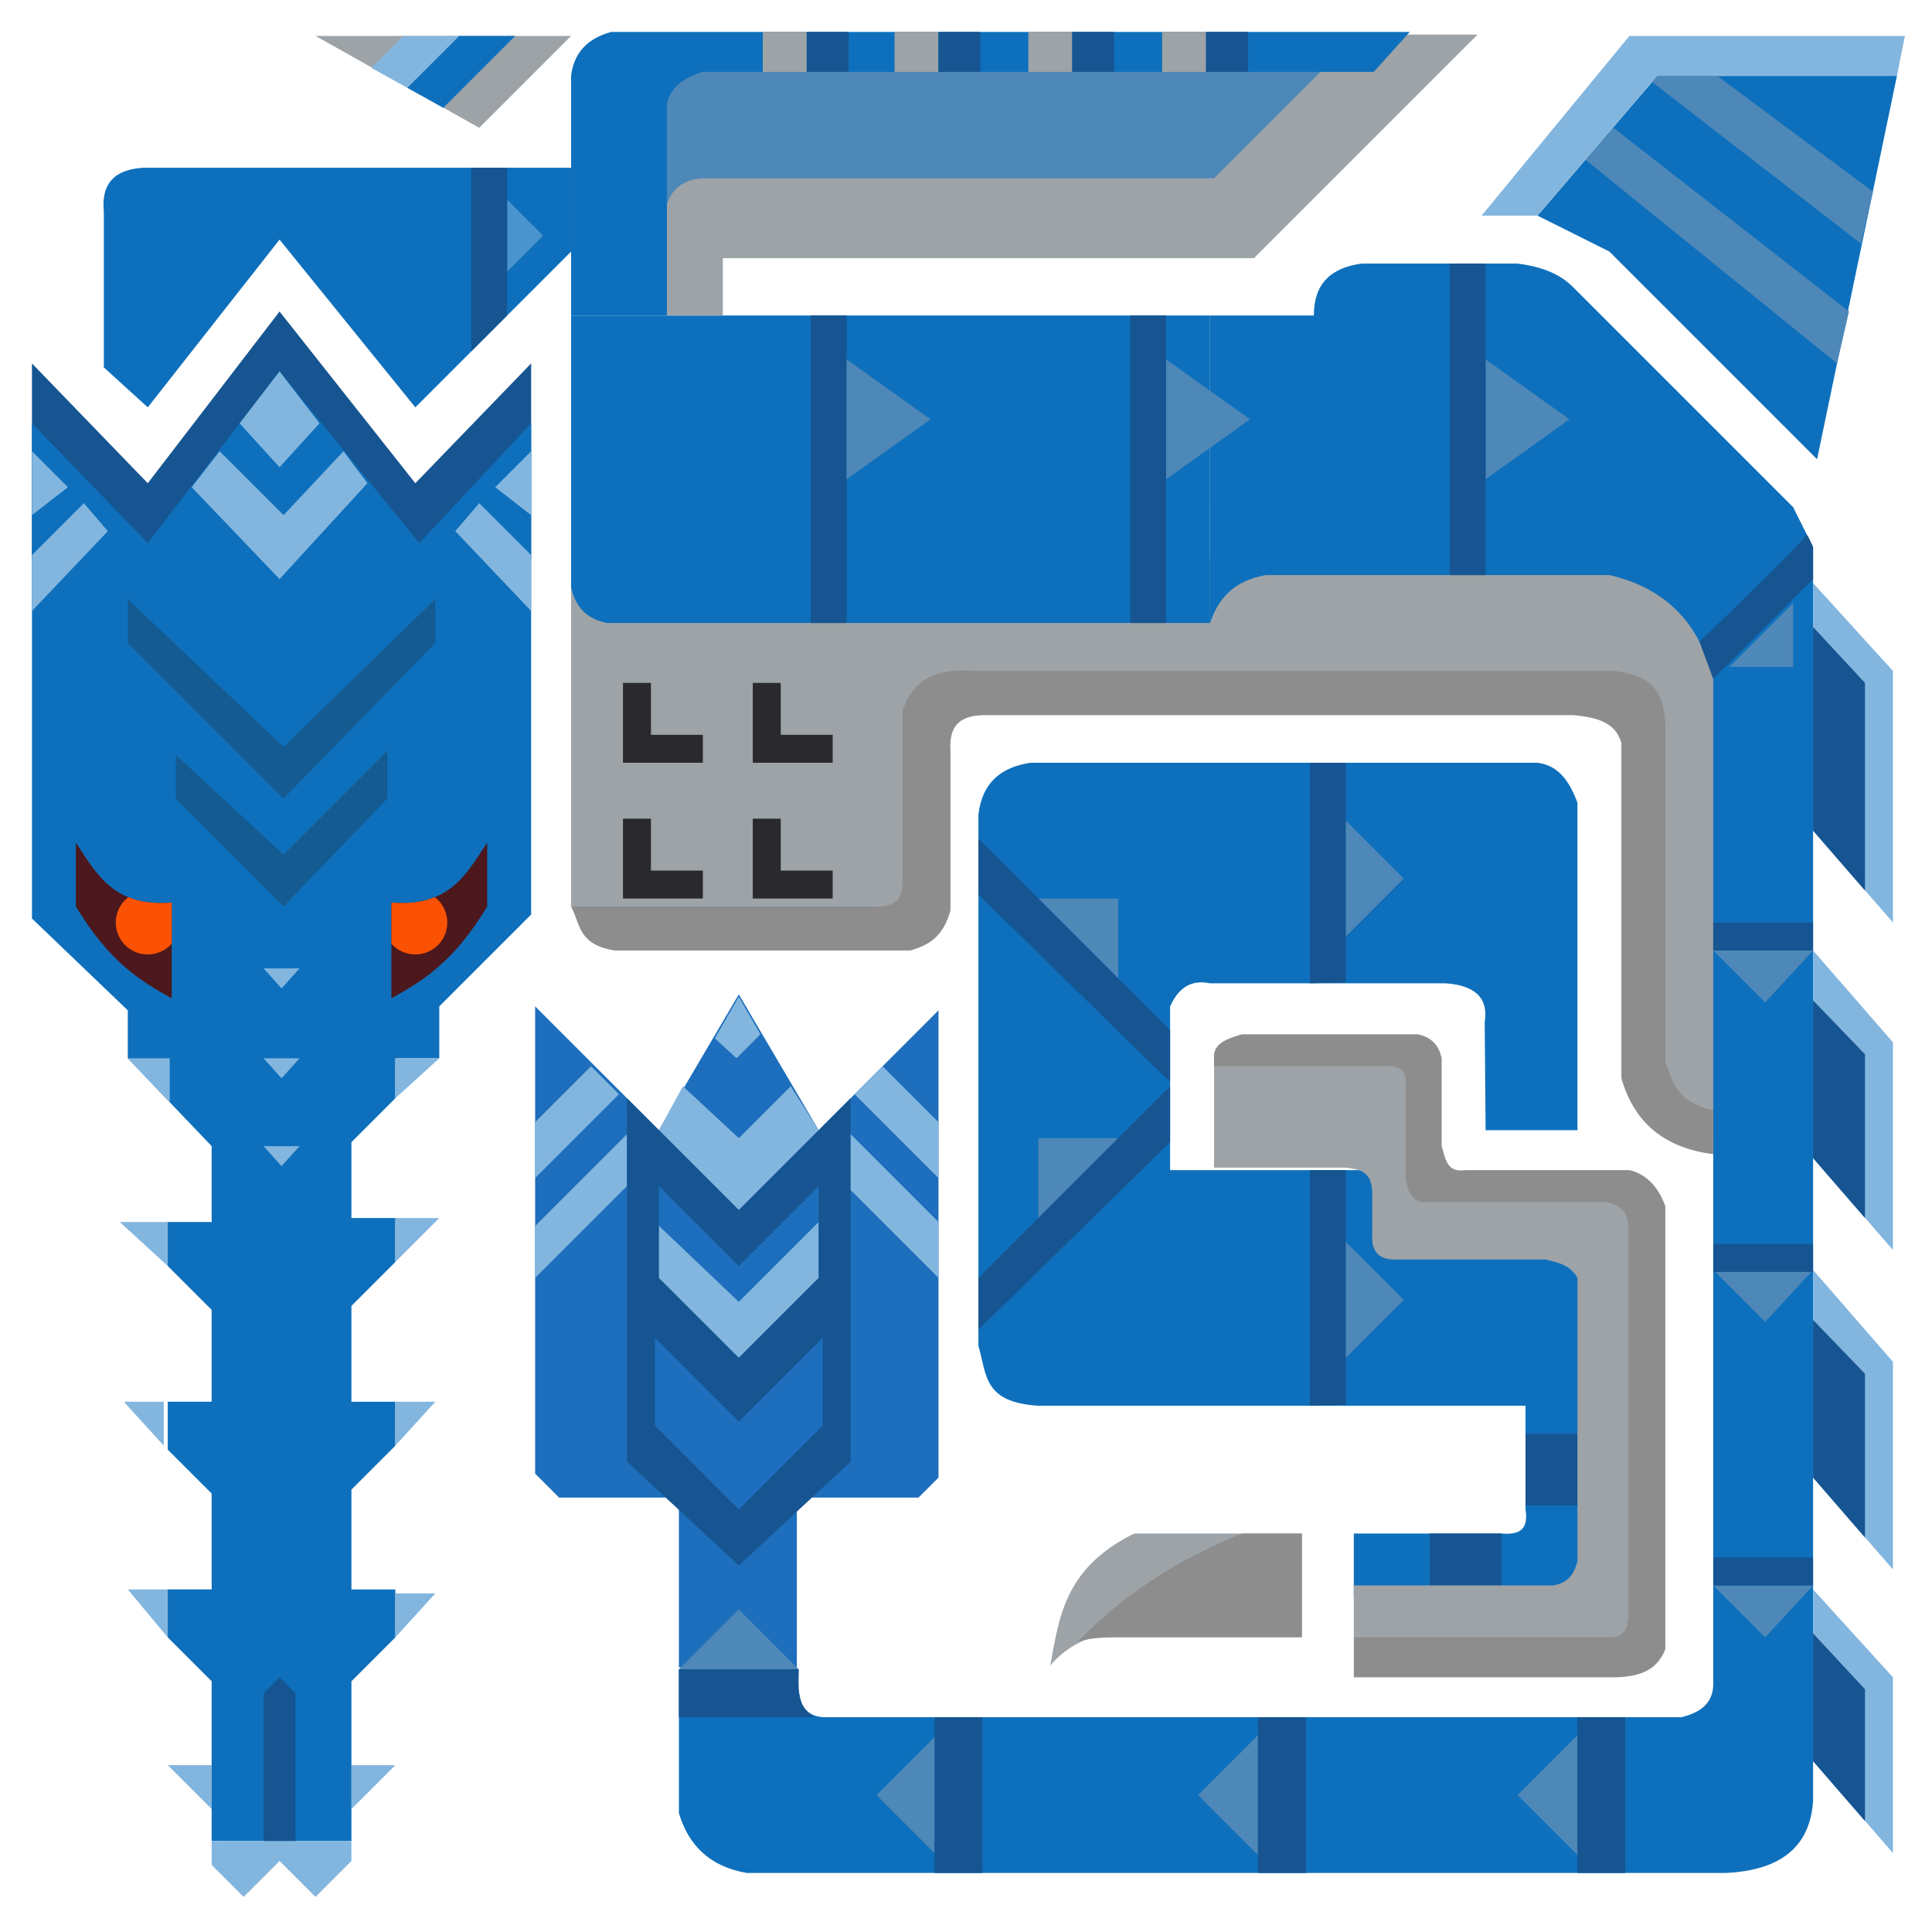 <?xml version="1.0" encoding="UTF-8" standalone="no"?>
<!-- Created with Inkscape (http://www.inkscape.org/) -->

<svg
   width="128mm"
   height="128mm"
   viewBox="0 0 128 128"
   version="1.1"
   id="svg5"
   xml:space="preserve"
   xmlns="http://www.w3.org/2000/svg"
   xmlns:svg="http://www.w3.org/2000/svg"
   xmlns:rdf="http://www.w3.org/1999/02/22-rdf-syntax-ns#"
   xmlns:cc="http://creativecommons.org/ns#"
   xmlns:dc="http://purl.org/dc/elements/1.1/"><defs
     id="defs2"><filter
       style="color-interpolation-filters:sRGB;"
       id="filter75981"
       x="0"
       y="0"
       width="1"
       height="1"><feComposite
         in2="SourceGraphic"
         operator="arithmetic"
         k1="0"
         k2="1"
         result="composite1"
         id="feComposite75967" /><feColorMatrix
         in="composite1"
         values="1"
         type="saturate"
         result="colormatrix1"
         id="feColorMatrix75969" /><feFlood
         flood-opacity="1"
         flood-color="rgb(0,0,0)"
         result="flood1"
         id="feFlood75971" /><feBlend
         in="flood1"
         in2="colormatrix1"
         mode="multiply"
         result="blend1"
         id="feBlend75973" /><feBlend
         in2="blend1"
         mode="screen"
         result="blend2"
         id="feBlend75975" /><feColorMatrix
         in="blend2"
         values="1"
         type="saturate"
         result="colormatrix2"
         id="feColorMatrix75977" /><feComposite
         in="colormatrix2"
         in2="SourceGraphic"
         operator="in"
         k2="1"
         result="composite2"
         id="feComposite75979" /></filter></defs><g
     id="layer1"><g
       id="g75602"
       style="filter:url(#filter75981)"
       transform="translate(0.529,1.058)"><path
         style="opacity:1;fill:#83b6df;fill-opacity:1;fill-rule:evenodd;stroke-width:0.3;stroke-linecap:round;stroke-linejoin:round;stroke-miterlimit:3"
         d="m 14.023,119.856 v -2.91 H 11.113 Z"
         id="path75376" /><path
         style="opacity:1;fill:#83b6df;fill-opacity:1;fill-rule:evenodd;stroke-width:0.3;stroke-linecap:round;stroke-linejoin:round;stroke-miterlimit:3"
         d="m 23.283,119.856 2.91,-2.91 h -2.91 z"
         id="path75378" /><path
         style="opacity:1;fill:#165591;fill-opacity:1;fill-rule:evenodd;stroke-width:0.3;stroke-linecap:round;stroke-linejoin:round;stroke-miterlimit:3"
         d="m 2.117,28.84 v -4.763 l 7.673,7.938 8.731,-11.377 8.996,11.377 7.673,-7.938 V 37.042 H 2.117 Z"
         id="path75380" /><path
         style="opacity:1;fill:#0e70bc;fill-opacity:1;fill-rule:evenodd;stroke-width:0.3;stroke-linecap:round;stroke-linejoin:round;stroke-miterlimit:3"
         d="m 23.283,121.973 v -10.583 l 2.91,-2.91 v -3.175 h -2.91 v -6.615 l 2.91,-2.91 v -2.91 h -2.91 v -6.35 L 26.194,83.608 V 80.698 H 23.283 V 75.671 L 26.194,72.76 V 70.115 h 2.91 v -3.44 l 6.085,-6.085 v -32.544 l -7.408,7.938 -9.26,-11.377 -8.731,11.377 -7.673,-7.938 v 32.808 l 6.35,6.085 v 3.175 l 5.556,5.821 v 5.027 H 11.113 v 2.91 l 2.91,2.91 v 6.085 H 11.113 v 3.175 l 2.91,2.91 v 6.35 H 11.113 v 3.175 l 2.91,2.91 v 10.583 z"
         id="path75382" /><path
         style="opacity:1;fill:#165591;fill-opacity:1;fill-rule:evenodd;stroke-width:0.3;stroke-linecap:round;stroke-linejoin:round;stroke-miterlimit:3"
         d="m 17.462,112.183 1.058,-1.058 1.058,1.058 v 10.319 H 17.462 Z"
         id="path75384" /><path
         style="opacity:1;fill:#83b6df;fill-opacity:1;fill-rule:evenodd;stroke-width:0.3;stroke-linecap:round;stroke-linejoin:round;stroke-miterlimit:3"
         d="m 14.023,121.973 h 9.26 v 1.323 l -2.381,2.381 -2.381,-2.381 -2.381,2.381 -2.117,-2.117 z"
         id="path75386" /><path
         style="opacity:1;fill:#83b6df;fill-opacity:1;fill-rule:evenodd;stroke-width:0.3;stroke-linecap:round;stroke-linejoin:round;stroke-miterlimit:3"
         d="m 11.113,108.479 v -3.175 H 8.467 Z"
         id="path75388" /><path
         style="opacity:1;fill:#83b6df;fill-opacity:1;fill-rule:evenodd;stroke-width:0.3;stroke-linecap:round;stroke-linejoin:round;stroke-miterlimit:3"
         d="m 26.194,108.479 v -2.91 h 2.646 z"
         id="path75390" /><path
         style="opacity:1;fill:#83b6df;fill-opacity:1;fill-rule:evenodd;stroke-width:0.3;stroke-linecap:round;stroke-linejoin:round;stroke-miterlimit:3"
         d="M 10.848,95.779 V 92.869 H 8.202 Z"
         id="path75392" /><path
         style="opacity:1;fill:#83b6df;fill-opacity:1;fill-rule:evenodd;stroke-width:0.3;stroke-linecap:round;stroke-linejoin:round;stroke-miterlimit:3"
         d="m 26.194,95.779 v -2.91 h 2.646 z"
         id="path75394" /><path
         style="opacity:1;fill:#83b6df;fill-opacity:1;fill-rule:evenodd;stroke-width:0.3;stroke-linecap:round;stroke-linejoin:round;stroke-miterlimit:3"
         d="M 11.113,83.873 V 80.962 H 7.937 Z"
         id="path75396" /><path
         style="opacity:1;fill:#83b6df;fill-opacity:1;fill-rule:evenodd;stroke-width:0.3;stroke-linecap:round;stroke-linejoin:round;stroke-miterlimit:3"
         d="m 26.194,83.608 0,-2.91 h 2.91 z"
         id="path75398" /><path
         style="opacity:1;fill:#83b6df;fill-opacity:1;fill-rule:evenodd;stroke-width:0.356;stroke-linecap:round;stroke-linejoin:round;stroke-miterlimit:3"
         d="m 17.462,75.935 h 2.381 l -1.191,1.323 z"
         id="path75400" /><path
         style="opacity:1;fill:#83b6df;fill-opacity:1;fill-rule:evenodd;stroke-width:0.356;stroke-linecap:round;stroke-linejoin:round;stroke-miterlimit:3"
         d="m 17.462,70.115 h 2.381 l -1.191,1.323 z"
         id="path75402" /><path
         style="opacity:1;fill:#83b6df;fill-opacity:1;fill-rule:evenodd;stroke-width:0.356;stroke-linecap:round;stroke-linejoin:round;stroke-miterlimit:3"
         d="m 17.462,64.161 h 2.381 l -1.191,1.323 z"
         id="path75404" /><path
         style="opacity:1;fill:#83b6df;fill-opacity:1;fill-rule:evenodd;stroke-width:0.3;stroke-linecap:round;stroke-linejoin:round;stroke-miterlimit:3"
         d="M 11.509,73.025 V 70.115 H 8.599 Z"
         id="path75406" /><path
         style="opacity:1;fill:#83b6df;fill-opacity:1;fill-rule:evenodd;stroke-width:0.3;stroke-linecap:round;stroke-linejoin:round;stroke-miterlimit:3"
         d="m 26.194,72.76 2.91,-2.646 -2.91,-10e-7 z"
         id="path75408" /><path
         style="opacity:1;fill:#1b496c;fill-opacity:0.514;fill-rule:evenodd;stroke-width:0.3;stroke-linecap:round;stroke-linejoin:round;stroke-miterlimit:3"
         d="m 18.785,60.06 6.879,-7.144 v -3.175 l -6.879,6.879 -7.144,-6.615 v 2.91 z"
         id="path75410" /><path
         style="opacity:1;fill:#1b496c;fill-opacity:0.514;fill-rule:evenodd;stroke-width:0.3;stroke-linecap:round;stroke-linejoin:round;stroke-miterlimit:3"
         d="M 18.785,52.917 28.84,42.598 V 39.688 L 18.785,49.477 8.467,39.688 v 2.91 z"
         id="path75412" /><path
         style="opacity:1;fill:#83b6df;fill-opacity:1;fill-rule:evenodd;stroke-width:0.3;stroke-linecap:round;stroke-linejoin:round;stroke-miterlimit:3"
         d="M 2.117,40.481 7.144,35.19 5.556,33.337 2.117,36.777 Z"
         id="path75414" /><path
         style="opacity:1;fill:#83b6df;fill-opacity:1;fill-rule:evenodd;stroke-width:0.3;stroke-linecap:round;stroke-linejoin:round;stroke-miterlimit:3"
         d="m 2.117,34.131 2.381,-1.852 -2.381,-2.381 z"
         id="path75416" /><path
         style="opacity:1;fill:#83b6df;fill-opacity:1;fill-rule:evenodd;stroke-width:0.3;stroke-linecap:round;stroke-linejoin:round;stroke-miterlimit:3"
         d="m 35.19,40.481 -5.027,-5.292 1.588,-1.852 3.44,3.44 z"
         id="path75418" /><path
         style="opacity:1;fill:#83b6df;fill-opacity:1;fill-rule:evenodd;stroke-width:0.3;stroke-linecap:round;stroke-linejoin:round;stroke-miterlimit:3"
         d="m 35.19,34.131 -2.381,-1.852 2.381,-2.381 z"
         id="path75420" /><path
         style="opacity:1;fill:#83b6df;fill-opacity:1;fill-rule:evenodd;stroke-width:0.3;stroke-linecap:round;stroke-linejoin:round;stroke-miterlimit:3"
         d="m 18.521,38.365 5.821,-6.35 -1.587,-2.117 -3.969,4.233 L 14.552,29.898 12.7,32.279 Z"
         id="path75422" /><path
         style="opacity:1;fill:#83b6df;fill-opacity:1;fill-rule:evenodd;stroke-width:0.3;stroke-linecap:round;stroke-linejoin:round;stroke-miterlimit:3"
         d="M 18.521,30.956 21.167,28.046 18.521,24.606 15.875,28.046 Z"
         id="path75424" /><path
         style="opacity:1;fill:#4c181d;fill-opacity:1;fill-rule:evenodd;stroke-width:0.3;stroke-linecap:round;stroke-linejoin:round;stroke-miterlimit:3"
         d="M 11.377,66.146 V 59.796 C 7.516,60.115 6.384,57.865 5.027,55.827 v 4.233 c 2.256,3.736 4.305,4.937 6.35,6.085 z"
         id="path75426" /><path
         id="path75428"
         style="opacity:1;fill:#fa5202;fill-opacity:1;fill-rule:evenodd;stroke-width:0.3;stroke-linecap:round;stroke-linejoin:round;stroke-miterlimit:3"
         d="m 8.501,59.441 a 2.117,2.117 0 0 0 -0.828,1.678 2.117,2.117 0 0 0 2.117,2.117 2.117,2.117 0 0 0 1.587,-0.718 v -2.721 c -1.189,0.098 -2.119,-0.047 -2.876,-0.355 z" /><path
         style="opacity:1;fill:#4c181d;fill-opacity:1;fill-rule:evenodd;stroke-width:0.3;stroke-linecap:round;stroke-linejoin:round;stroke-miterlimit:3"
         d="m 25.929,66.146 v -6.35 c 3.861,0.319 4.993,-1.931 6.35,-3.969 v 4.233 c -2.256,3.736 -4.305,4.937 -6.35,6.085 z"
         id="path75430" /><path
         id="path75432"
         style="opacity:1;fill:#fa5202;fill-opacity:1;fill-rule:evenodd;stroke-width:0.3;stroke-linecap:round;stroke-linejoin:round;stroke-miterlimit:3"
         d="m -28.807,59.441 c 0.758,0.308 1.688,0.453 2.877,0.355 v 2.721 a 2.117,2.117 0 0 1 -1.587,0.718 2.117,2.117 0 0 1 -2.117,-2.117 2.117,2.117 0 0 1 0.827,-1.678 z"
         transform="scale(-1,1)" /><path
         style="opacity:1;fill:#1d6ebc;fill-opacity:1;fill-rule:evenodd;stroke-width:0.3;stroke-linecap:round;stroke-linejoin:round;stroke-miterlimit:3"
         d="m 35.454,66.675 8.202,8.202 5.292,-8.996 5.292,8.996 7.938,-7.938 v 30.956 l -1.323,1.323 h -7.144 l -0.917,0.529 V 110.473 H 44.979 V 99.748 l -0.794,-0.529 h -7.144 l -1.587,-1.587 z"
         id="path75434" /><path
         style="opacity:1;fill:#4e88b8;fill-opacity:1;fill-rule:evenodd;stroke-width:0.3;stroke-linecap:round;stroke-linejoin:round;stroke-miterlimit:3"
         d="m 44.979,110.596 3.969,-3.969 3.969,3.969 z"
         id="path75436" /><path
         style="opacity:1;fill:#83b6df;fill-opacity:1;fill-rule:evenodd;stroke-width:0.3;stroke-linecap:round;stroke-linejoin:round;stroke-miterlimit:3"
         d="M 48.948,80.169 54.24,74.877 52.388,71.967 48.948,75.406 45.244,71.967 43.656,74.877 Z"
         id="path75438" /><path
         style="opacity:1;fill:#83b6df;fill-opacity:1;fill-rule:evenodd;stroke-width:0.3;stroke-linecap:round;stroke-linejoin:round;stroke-miterlimit:3"
         d="m 47.36,68.792 1.587,-2.75 1.435,2.485 -1.587,1.587 z"
         id="path75440" /><path
         style="opacity:1;fill:#83b6df;fill-opacity:1;fill-rule:evenodd;stroke-width:0.3;stroke-linecap:round;stroke-linejoin:round;stroke-miterlimit:3"
         d="m 58.473,70.644 3.704,3.704 v 3.704 l -5.556,-5.556 z"
         id="path75442" /><path
         style="opacity:1;fill:#83b6df;fill-opacity:1;fill-rule:evenodd;stroke-width:0.3;stroke-linecap:round;stroke-linejoin:round;stroke-miterlimit:3"
         d="m 56.092,74.877 c 0.071,0.265 0,3.704 0,3.704 0,0 6.085,6.085 6.085,6.085 v -3.704 z"
         id="path75444" /><path
         style="opacity:1;fill:#83b6df;fill-opacity:1;fill-rule:evenodd;stroke-width:0.3;stroke-linecap:round;stroke-linejoin:round;stroke-miterlimit:3"
         d="m 35.454,78.052 c 0,0 5.556,-5.556 5.556,-5.556 0,0 -1.852,-1.852 -1.852,-1.852 l -3.704,3.704 z"
         id="path75446" /><path
         style="opacity:1;fill:#83b6df;fill-opacity:1;fill-rule:evenodd;stroke-width:0.3;stroke-linecap:round;stroke-linejoin:round;stroke-miterlimit:3"
         d="m 35.454,84.667 6.085,-6.085 v -3.44 l -6.085,6.085 z"
         id="path75448" /><path
         style="opacity:1;fill:#83b6df;fill-opacity:1;fill-rule:evenodd;stroke-width:0.3;stroke-linecap:round;stroke-linejoin:round;stroke-miterlimit:3"
         d="m 48.948,89.958 5.292,-5.292 v -3.704 l -5.292,5.292 -5.556,-5.292 v 3.969 z"
         id="path75450" /><path
         style="opacity:1;fill:#165591;fill-opacity:1;fill-rule:evenodd;stroke-width:0.3;stroke-linecap:round;stroke-linejoin:round;stroke-miterlimit:3"
         d="m 48.948,103.717 v -3.704 l -5.556,-5.556 v -5.821 l 5.556,5.556 v -4.233 l -5.292,-5.292 v -6.085 l 5.292,5.292 v -3.704 l -7.408,-7.408 v 11.906 12.171 z"
         id="path75452" /><path
         style="opacity:1;fill:#9da3a7;fill-opacity:1;fill-rule:evenodd;stroke-width:0.3;stroke-linecap:round;stroke-linejoin:round;stroke-miterlimit:3"
         d="M 37.835,60.06 V 37.042 H 115.094 V 75.406 L 111.125,74.343 109.448,71.437 V 46.302 H 63.5 l -2.646,2.646 v 11.906 H 39.688 Z"
         id="path75454" /><path
         style="opacity:1;fill:#0e70bc;fill-opacity:1;fill-rule:evenodd;stroke-width:0.3;stroke-linecap:round;stroke-linejoin:round;stroke-miterlimit:3"
         d="m 52.917,110.596 c -0.077,1.645 -0.042,3.195 1.852,3.175 h 56.621 c 1.54,-0.367 2.079,-1.14 2.117,-2.117 V 44.979 C 112.618,41.397 110.458,38.982 106.627,38.1 H 83.873 c -2.149,0.36 -3.166,1.585 -3.704,3.175 V 20.902 h 6.879 c -0.011,-2.069 1.102,-3.169 3.175,-3.44 h 10.319 c 1.464,0.186 2.762,0.621 3.704,1.587 l 14.552,14.552 1.323,2.646 v 83.079 c -0.197,2.93 -2.03,4.6 -5.821,4.763 H 49.477 c -2.507,-0.439 -3.876,-1.876 -4.498,-3.969 v -9.525 z"
         id="path75456" /><path
         style="opacity:1;fill:#165591;fill-opacity:1;fill-rule:evenodd;stroke-width:0.3;stroke-linecap:round;stroke-linejoin:round;stroke-miterlimit:3"
         d="m 48.948,103.717 v -3.704 l 5.556,-5.556 v -5.821 l -5.556,5.556 v -4.233 l 5.292,-5.292 v -6.085 l -5.292,5.292 v -3.704 l 7.408,-7.408 v 11.906 12.171 z"
         id="path75458" /><path
         style="opacity:1;fill:#4e88b8;fill-opacity:1;fill-rule:evenodd;stroke-width:0.355;stroke-linecap:round;stroke-linejoin:round;stroke-miterlimit:3"
         d="m 98.425,23.812 5.556,3.969 L 98.425,31.75 Z"
         id="path75460" /><path
         style="opacity:1;fill:#4e88b8;fill-opacity:1;fill-rule:evenodd;stroke-width:0.3;stroke-linecap:round;stroke-linejoin:round;stroke-miterlimit:3"
         d="m 114.565,44.185 4.233,-4.233 v 4.233 z"
         id="path75462" /><path
         style="opacity:1;fill:#4e88b8;fill-opacity:1;fill-rule:evenodd;stroke-width:0.25;stroke-linecap:round;stroke-linejoin:round;stroke-miterlimit:3"
         d="m 113.506,62.971 3.44,3.44 3.175,-3.44 z"
         id="path75464" /><path
         style="opacity:1;fill:#4e88b8;fill-opacity:1;fill-rule:evenodd;stroke-width:0.25;stroke-linecap:round;stroke-linejoin:round;stroke-miterlimit:3"
         d="m 113.506,84.138 3.44,3.44 3.175,-3.44 z"
         id="path75466" /><path
         style="opacity:1;fill:#83b6df;fill-opacity:1;fill-rule:evenodd;stroke-width:0.3;stroke-linecap:round;stroke-linejoin:round;stroke-miterlimit:3"
         d="m 120.121,105.304 5.292,5.821 v 11.642 l -5.292,-6.085 z"
         id="path75468" /><path
         style="opacity:1;fill:#165591;fill-opacity:1;fill-rule:evenodd;stroke-width:0.3;stroke-linecap:round;stroke-linejoin:round;stroke-miterlimit:3"
         d="m 123.56,120.65 v -8.731 l -3.44,-3.704 v 8.467 z"
         id="path75470" /><path
         style="opacity:1;fill:#4e88b8;fill-opacity:1;fill-rule:evenodd;stroke-width:0.25;stroke-linecap:round;stroke-linejoin:round;stroke-miterlimit:3"
         d="m 113.506,105.04 3.44,3.44 3.175,-3.44 z"
         id="path75472" /><path
         style="opacity:1;fill:#4e88b8;fill-opacity:1;fill-rule:evenodd;stroke-width:0.3;stroke-linecap:round;stroke-linejoin:round;stroke-miterlimit:3"
         d="m 104.51,114.961 -3.969,3.969 3.969,3.969 z"
         id="path75474" /><path
         style="opacity:1;fill:#4e88b8;fill-opacity:1;fill-rule:evenodd;stroke-width:0.3;stroke-linecap:round;stroke-linejoin:round;stroke-miterlimit:3"
         d="m 83.344,114.961 -3.969,3.969 3.969,3.969 z"
         id="path75476" /><path
         style="opacity:1;fill:#4e88b8;fill-opacity:1;fill-rule:evenodd;stroke-width:0.3;stroke-linecap:round;stroke-linejoin:round;stroke-miterlimit:3"
         d="m 62.045,114.961 -3.969,3.969 3.969,3.969 z"
         id="path75478" /><path
         style="opacity:1;fill:#0e70bc;fill-opacity:1;fill-rule:evenodd;stroke-width:0.3;stroke-linecap:round;stroke-linejoin:round;stroke-miterlimit:3"
         d="m 98.425,74.877 h 6.085 V 53.181 c -0.513,-1.376 -1.234,-2.473 -2.646,-2.646 H 68.262 c -1.879,0.292 -3.185,1.251 -3.44,3.44 v 35.19 c 0.56,1.887 0.298,3.743 3.969,3.969 h 32.279 v 6.879 c 0.231,1.464 -0.565,1.664 -1.587,1.587 h -9.79 v 4.233 H 105.833 V 82.021 H 92.604 V 77.523 H 77.523 V 66.675 c 0.516,-1.134 1.301,-1.808 2.646,-1.528 h 15.61 c 1.869,0.132 2.854,0.905 2.586,2.586 z"
         id="path75480" /><path
         style="opacity:1;fill:#4e88b8;fill-opacity:1;fill-rule:evenodd;stroke-width:0.3;stroke-linecap:round;stroke-linejoin:round;stroke-miterlimit:3"
         d="m 89.032,82.153 3.969,3.969 -3.969,3.969 z"
         id="path75482" /><path
         style="opacity:1;fill:#4e88b8;fill-opacity:1;fill-rule:evenodd;stroke-width:0.3;stroke-linecap:round;stroke-linejoin:round;stroke-miterlimit:3"
         d="m 68.792,80.698 v -5.292 h 5.292 z"
         id="path75484" /><path
         style="opacity:1;fill:#4e88b8;fill-opacity:1;fill-rule:evenodd;stroke-width:0.3;stroke-linecap:round;stroke-linejoin:round;stroke-miterlimit:3"
         d="M 74.083,64.823 V 59.531 H 68.792 Z"
         id="path75486" /><path
         style="opacity:1;fill:#4e88b8;fill-opacity:1;fill-rule:evenodd;stroke-width:0.3;stroke-linecap:round;stroke-linejoin:round;stroke-miterlimit:3"
         d="m 89.032,54.24 3.969,3.969 -3.969,3.969 z"
         id="path75488" /><path
         style="opacity:1;fill:#165591;fill-opacity:1;fill-rule:evenodd;stroke-width:0.3;stroke-linecap:round;stroke-linejoin:round;stroke-miterlimit:3"
         d="m 53.975,113.771 c -0.95,-0.606 -0.976,-1.23 -1.069,-1.852 v -1.323 h -7.927 v 3.175 z"
         id="path75490" /><rect
         style="opacity:1;fill:#165591;fill-opacity:1;fill-rule:evenodd;stroke-width:0.3;stroke-linecap:round;stroke-linejoin:round;stroke-miterlimit:3"
         id="rect75492"
         width="3.175"
         height="10.319"
         x="61.912"
         y="113.771" /><rect
         style="opacity:1;fill:#165591;fill-opacity:1;fill-rule:evenodd;stroke-width:0.3;stroke-linecap:round;stroke-linejoin:round;stroke-miterlimit:3"
         id="rect75494"
         width="3.175"
         height="10.319"
         x="83.344"
         y="113.771" /><rect
         style="opacity:1;fill:#165591;fill-opacity:1;fill-rule:evenodd;stroke-width:0.3;stroke-linecap:round;stroke-linejoin:round;stroke-miterlimit:3"
         id="rect75496"
         width="3.175"
         height="10.319"
         x="104.51"
         y="113.771" /><rect
         style="opacity:1;fill:#165591;fill-opacity:1;fill-rule:evenodd;stroke-width:0.3;stroke-linecap:round;stroke-linejoin:round;stroke-miterlimit:3"
         id="rect75498"
         width="6.615"
         height="1.852"
         x="113.506"
         y="103.188" /><rect
         style="opacity:1;fill:#165591;fill-opacity:1;fill-rule:evenodd;stroke-width:0.3;stroke-linecap:round;stroke-linejoin:round;stroke-miterlimit:3"
         id="rect75500"
         width="6.615"
         height="1.852"
         x="113.506"
         y="82.418" /><rect
         style="opacity:1;fill:#165591;fill-opacity:1;fill-rule:evenodd;stroke-width:0.3;stroke-linecap:round;stroke-linejoin:round;stroke-miterlimit:3"
         id="rect75502"
         width="6.615"
         height="1.852"
         x="113.506"
         y="61.119" /><path
         style="opacity:1;fill:#165591;fill-opacity:1;fill-rule:evenodd;stroke-width:0.3;stroke-linecap:round;stroke-linejoin:round;stroke-miterlimit:3"
         d="m 113.506,44.979 6.615,-6.615 v -2.117 c 0,0 -0.458,-1.058 -0.458,-0.794 0,0.265 -7.066,7.066 -7.066,7.066 z"
         id="path75504" /><path
         style="opacity:1;fill:#165591;fill-opacity:1;fill-rule:evenodd;stroke-width:0.3;stroke-linecap:round;stroke-linejoin:round;stroke-miterlimit:3"
         d="M 98.425,38.1 V 17.462 h -2.381 V 38.1 Z"
         id="path75506" /><path
         style="opacity:1;fill:#165591;fill-opacity:1;fill-rule:evenodd;stroke-width:0.3;stroke-linecap:round;stroke-linejoin:round;stroke-miterlimit:3"
         d="M 89.165,65.087 V 50.535 h -2.381 v 14.612 z"
         id="path75508" /><path
         style="opacity:1;fill:#165591;fill-opacity:1;fill-rule:evenodd;stroke-width:0.3;stroke-linecap:round;stroke-linejoin:round;stroke-miterlimit:3"
         d="m 77.523,71.702 v -3.44 l -12.7,-12.7 v 3.704 z"
         id="path75510" /><path
         style="opacity:1;fill:#165591;fill-opacity:1;fill-rule:evenodd;stroke-width:0.3;stroke-linecap:round;stroke-linejoin:round;stroke-miterlimit:3"
         d="m 64.823,88.106 v -3.44 l 12.7,-12.7 v 3.704 z"
         id="path75512" /><path
         style="opacity:1;fill:#165591;fill-opacity:1;fill-rule:evenodd;stroke-width:0.31;stroke-linecap:round;stroke-linejoin:round;stroke-miterlimit:3"
         d="M 89.165,93.069 V 77.523 h -2.381 v 15.61 z"
         id="path75514" /><rect
         style="opacity:1;fill:#165591;fill-opacity:1;fill-rule:evenodd;stroke-width:0.3;stroke-linecap:round;stroke-linejoin:round;stroke-miterlimit:3"
         id="rect75516"
         width="3.44"
         height="4.762"
         x="101.071"
         y="94.985" /><rect
         style="opacity:1;fill:#165591;fill-opacity:1;fill-rule:evenodd;stroke-width:0.311;stroke-linecap:round;stroke-linejoin:round;stroke-miterlimit:3"
         id="rect75518"
         width="4.762"
         height="3.704"
         x="94.721"
         y="101.6" /><path
         style="opacity:1;fill:#83b6df;fill-opacity:1;fill-rule:evenodd;stroke-width:0.32;stroke-linecap:round;stroke-linejoin:round;stroke-miterlimit:3"
         d="m 120.121,84.138 5.292,6.085 v 13.758 l -5.292,-6.085 z"
         id="path75520" /><path
         style="opacity:1;fill:#165591;fill-opacity:1;fill-rule:evenodd;stroke-width:0.32;stroke-linecap:round;stroke-linejoin:round;stroke-miterlimit:3"
         d="M 123.56,101.865 V 91.017 l -3.44,-3.572 v 10.451 z"
         id="path75522" /><path
         style="opacity:1;fill:#83b6df;fill-opacity:1;fill-rule:evenodd;stroke-width:0.32;stroke-linecap:round;stroke-linejoin:round;stroke-miterlimit:3"
         d="m 120.121,62.971 5.292,6.085 v 13.758 l -5.292,-6.085 z"
         id="path75524" /><path
         style="opacity:1;fill:#165591;fill-opacity:1;fill-rule:evenodd;stroke-width:0.32;stroke-linecap:round;stroke-linejoin:round;stroke-miterlimit:3"
         d="M 123.56,80.698 V 69.85 l -3.44,-3.572 v 10.451 z"
         id="path75526" /><path
         style="opacity:1;fill:#83b6df;fill-opacity:1;fill-rule:evenodd;stroke-width:0.32;stroke-linecap:round;stroke-linejoin:round;stroke-miterlimit:3"
         d="M 120.121,38.629 125.412,44.45 v 16.669 l -5.292,-6.085 z"
         id="path75528" /><path
         style="opacity:1;fill:#165591;fill-opacity:1;fill-rule:evenodd;stroke-width:0.32;stroke-linecap:round;stroke-linejoin:round;stroke-miterlimit:3"
         d="M 123.56,59.002 V 45.244 l -3.44,-3.704 v 13.494 z"
         id="path75530" /><path
         style="opacity:1;fill:#9da3a7;fill-opacity:1;fill-rule:evenodd;stroke-width:0.3;stroke-linecap:round;stroke-linejoin:round;stroke-miterlimit:3"
         d="m 69.585,110.331 c 0.977,-1.114 2.128,-1.763 3.44,-1.986 H 86.254 V 101.6 h -11.113 c -4.62,2.286 -4.961,5.537 -5.556,8.731 z"
         id="path75532" /><path
         style="opacity:1;fill:#8d8d8e;fill-opacity:1;fill-rule:evenodd;stroke-width:0.3;stroke-linecap:round;stroke-linejoin:round;stroke-miterlimit:3"
         d="m 86.254,108.479 -10e-7,-6.879 h -3.969 c -4.741,1.929 -8.197,4.374 -10.848,7.144 0.782,-0.207 1.588,-0.265 2.381,-0.265 z"
         id="path75534" /><path
         style="opacity:1;fill:#8d8d8e;fill-opacity:1;fill-rule:evenodd;stroke-width:0.3;stroke-linecap:round;stroke-linejoin:round;stroke-miterlimit:3"
         d="m 80.433,70.644 v -0.794 c 0.093,-0.757 0.93,-1.066 1.852,-1.323 h 11.642 c 0.897,0.176 1.41,0.72 1.587,1.587 v 5.821 c 0.258,0.793 0.307,1.79 1.587,1.587 H 107.95 c 1.539,0.353 2.157,1.768 2.381,2.381 v 29.369 c -0.4,0.954 -1.074,1.767 -3.175,1.852 H 89.694 v -2.646 l 1.323,-1.323 H 105.833 V 82.021 H 92.604 v -7.938 h -11.906 z"
         id="path75536" /><path
         style="opacity:1;fill:#9da3a7;fill-opacity:1;fill-rule:evenodd;stroke-width:0.3;stroke-linecap:round;stroke-linejoin:round;stroke-miterlimit:3"
         d="m 89.694,108.479 v -3.44 h 13.229 c 1.122,-0.218 1.372,-0.894 1.587,-1.587 V 84.667 c -0.496,-0.889 -1.32,-1.024 -2.117,-1.222 h -9.79 c -1.168,0.064 -1.774,-0.454 -1.688,-1.688 v -2.646 c 0.013,-1.56 -0.884,-1.632 -1.751,-1.751 h -8.731 v -6.715 h 11.377 c 0.947,-0.08 1.419,0.329 1.323,1.323 v 6.085 c 0.181,1.386 0.797,1.7 1.587,1.587 H 106.362 c 1.739,0.282 1.519,1.52 1.528,2.646 v 24.342 c 0.003,0.913 -0.078,1.757 -1.069,1.852 z"
         id="path75538" /><path
         style="opacity:1;fill:#8d8d8e;fill-opacity:1;fill-rule:evenodd;stroke-width:0.3;stroke-linecap:round;stroke-linejoin:round;stroke-miterlimit:3"
         d="m 113.506,76.465 c -3.422,-0.431 -5.284,-2.256 -6.085,-5.027 v -22.225 c -0.416,-1.431 -1.752,-1.688 -3.175,-1.833 H 65.352 c -1.411,-0.005 -2.516,0.386 -2.381,2.381 v 10.564 c -0.499,1.771 -1.428,2.277 -2.646,2.646 H 40.746 c -2.482,-0.371 -2.295,-1.8 -2.91,-2.91 h 19.844 c 2.266,0.123 2.107,-1.04 2.117,-2.117 V 47.096 c 0.594,-1.865 2.027,-2.846 4.583,-2.646 h 42.513 c 3.069,0.332 3.278,1.876 3.44,3.44 v 22.49 c 0.51,1.238 0.635,2.602 3.175,3.175 z"
         id="path75540" /><path
         style="opacity:1;fill:#2a292e;fill-opacity:1;fill-rule:evenodd;stroke-width:0.3;stroke-linecap:round;stroke-linejoin:round;stroke-miterlimit:3"
         d="m 41.275,50.535 h 5.292 v -1.852 h -3.44 v -3.44 h -1.852 z"
         id="path75542" /><path
         style="opacity:1;fill:#2a292e;fill-opacity:1;fill-rule:evenodd;stroke-width:0.3;stroke-linecap:round;stroke-linejoin:round;stroke-miterlimit:3"
         d="m 49.874,50.535 h 5.292 v -1.852 h -3.44 v -3.44 h -1.852 z"
         id="path75544" /><path
         style="opacity:1;fill:#2a292e;fill-opacity:1;fill-rule:evenodd;stroke-width:0.3;stroke-linecap:round;stroke-linejoin:round;stroke-miterlimit:3"
         d="m 49.874,59.531 h 5.292 v -1.852 h -3.44 v -3.44 h -1.852 z"
         id="path75546" /><path
         style="opacity:1;fill:#2a292e;fill-opacity:1;fill-rule:evenodd;stroke-width:0.3;stroke-linecap:round;stroke-linejoin:round;stroke-miterlimit:3"
         d="m 41.275,59.531 h 5.292 v -1.852 h -3.44 v -3.44 h -1.852 z"
         id="path75548" /><path
         style="opacity:1;fill:#0e70bc;fill-opacity:1;fill-rule:evenodd;stroke-width:0.3;stroke-linecap:round;stroke-linejoin:round;stroke-miterlimit:3"
         d="M 80.169,20.902 H 37.835 V 38.894 c 0.269,1.278 1.012,2.118 2.381,2.381 h 39.952 z"
         id="path75550" /><path
         style="opacity:1;fill:#165591;fill-opacity:1;fill-rule:evenodd;stroke-width:0.298;stroke-linecap:round;stroke-linejoin:round;stroke-miterlimit:3"
         d="M 77.258,41.275 V 20.902 h -2.381 V 41.275 Z"
         id="path75552" /><path
         style="opacity:1;fill:#165591;fill-opacity:1;fill-rule:evenodd;stroke-width:0.298;stroke-linecap:round;stroke-linejoin:round;stroke-miterlimit:3"
         d="M 56.092,41.275 V 20.902 h -2.381 V 41.275 Z"
         id="path75554" /><path
         style="opacity:1;fill:#4e88b8;fill-opacity:1;fill-rule:evenodd;stroke-width:0.355;stroke-linecap:round;stroke-linejoin:round;stroke-miterlimit:3"
         d="m 77.258,23.812 5.556,3.969 -5.556,3.969 z"
         id="path75556" /><path
         style="opacity:1;fill:#4e88b8;fill-opacity:1;fill-rule:evenodd;stroke-width:0.355;stroke-linecap:round;stroke-linejoin:round;stroke-miterlimit:3"
         d="m 56.092,23.812 5.556,3.969 -5.556,3.969 z"
         id="path75558" /><path
         style="opacity:1;fill:#0e70bc;fill-opacity:1;fill-rule:evenodd;stroke-width:0.3;stroke-linecap:round;stroke-linejoin:round;stroke-miterlimit:3"
         d="M 6.879,24.342 9.79,26.988 18.521,15.875 27.517,26.988 37.835,16.669 V 11.113 H 9.525 C 7.624,11.209 6.689,12.134 6.879,14.023 Z"
         id="path75560" /><path
         style="opacity:1;fill:#82b7e0;fill-opacity:0.514;fill-rule:evenodd;stroke-width:0.3;stroke-linecap:round;stroke-linejoin:round;stroke-miterlimit:3"
         d="m 33.602,17.992 2.381,-2.381 -2.381,-2.381 z"
         id="path75562" /><path
         style="opacity:1;fill:#165591;fill-opacity:1;fill-rule:evenodd;stroke-width:0.3;stroke-linecap:round;stroke-linejoin:round;stroke-miterlimit:3"
         d="m 33.602,20.902 -2.381,2.381 V 11.113 h 2.381 z"
         id="path75564" /><path
         style="opacity:1;fill:#9da3a7;fill-opacity:1;fill-rule:evenodd;stroke-width:0.3;stroke-linecap:round;stroke-linejoin:round;stroke-miterlimit:3"
         d="M 20.902,2.381 H 37.835 L 31.75,8.467 Z"
         id="path75566" /><path
         style="opacity:1;fill:#83b6df;fill-opacity:1;fill-rule:evenodd;stroke-width:0.3;stroke-linecap:round;stroke-linejoin:round;stroke-miterlimit:3"
         d="M 30.427,2.381 H 26.723 L 24.606,4.498 26.988,5.821 Z"
         id="path75568" /><path
         style="opacity:1;fill:#0e70bc;fill-opacity:1;fill-rule:evenodd;stroke-width:0.3;stroke-linecap:round;stroke-linejoin:round;stroke-miterlimit:3"
         d="m 29.369,7.144 4.763,-4.763 H 30.427 L 26.988,5.821 Z"
         id="path75570" /><path
         style="opacity:1;fill:#0e70bc;fill-opacity:1;fill-rule:evenodd;stroke-width:0.3;stroke-linecap:round;stroke-linejoin:round;stroke-miterlimit:3"
         d="m 101.865,14.287 4.763,2.381 13.758,13.758 5.292,-25.4 h -15.875 z"
         id="path75572" /><path
         style="opacity:1;fill:#4e88b8;fill-opacity:1;fill-rule:evenodd;stroke-width:0.3;stroke-linecap:round;stroke-linejoin:round;stroke-miterlimit:3"
         d="m 109.802,5.027 h 3.969 L 124.09,12.7 123.296,16.14 109.273,5.292 109.802,5.027 h 3.969 z"
         id="path75574" /><path
         style="opacity:1;fill:#4e88b8;fill-opacity:1;fill-rule:evenodd;stroke-width:0.3;stroke-linecap:round;stroke-linejoin:round;stroke-miterlimit:3"
         d="M 106.892,8.467 122.502,20.637 121.708,24.077 105.04,10.583 Z"
         id="path75576" /><path
         style="opacity:1;fill:#83b6df;fill-opacity:1;fill-rule:evenodd;stroke-width:0.3;stroke-linecap:round;stroke-linejoin:round;stroke-miterlimit:3"
         d="m 98.16,14.287 h 3.704 l 7.938,-9.26 h 15.875 L 126.206,2.381 H 107.95 Z"
         id="path75578" /><path
         style="opacity:1;fill:#4e88b8;fill-opacity:1;fill-rule:evenodd;stroke-width:0.3;stroke-linecap:round;stroke-linejoin:round;stroke-miterlimit:3"
         d="M 44.185,15.61 82.021,14.552 91.281,3.969 h -47.625 L 42.333,15.875 h 1.323 z"
         id="path75580" /><path
         style="opacity:1;fill:#9da3a7;fill-opacity:1;fill-rule:evenodd;stroke-width:0.3;stroke-linecap:round;stroke-linejoin:round;stroke-miterlimit:3"
         d="M 47.89,20.902 H 44.185 V 13.494 c 0.442,-1.217 1.426,-1.759 2.91,-1.68 h 33.337 l 9.525,-9.525 h 7.938 L 83.079,17.105 H 47.89 Z"
         id="path75582" /><path
         style="opacity:1;fill:#0e70bc;fill-opacity:1;fill-rule:evenodd;stroke-width:0.3;stroke-linecap:round;stroke-linejoin:round;stroke-miterlimit:3"
         d="m 37.835,20.902 h 6.35 V 6.879 c 0.272,-1.182 1.2,-1.765 2.381,-2.117 h 44.45 L 93.398,2.117 H 40.481 c -1.6,0.441 -2.467,1.423 -2.646,2.91 z"
         id="path75584" /><rect
         style="opacity:1;fill:#9da3a7;fill-opacity:1;fill-rule:evenodd;stroke-width:0.3;stroke-linecap:round;stroke-linejoin:round;stroke-miterlimit:3"
         id="rect75586"
         width="2.91"
         height="2.646"
         x="50.535"
         y="2.117" /><rect
         style="opacity:1;fill:#165591;fill-opacity:1;fill-rule:evenodd;stroke-width:0.293;stroke-linecap:round;stroke-linejoin:round;stroke-miterlimit:3"
         id="rect75588"
         width="2.778"
         height="2.646"
         x="53.446"
         y="2.117" /><rect
         style="opacity:1;fill:#9da3a7;fill-opacity:1;fill-rule:evenodd;stroke-width:0.3;stroke-linecap:round;stroke-linejoin:round;stroke-miterlimit:3"
         id="rect75590"
         width="2.91"
         height="2.646"
         x="59.267"
         y="2.117" /><rect
         style="opacity:1;fill:#165591;fill-opacity:1;fill-rule:evenodd;stroke-width:0.293;stroke-linecap:round;stroke-linejoin:round;stroke-miterlimit:3"
         id="rect75592"
         width="2.778"
         height="2.646"
         x="62.177"
         y="2.117" /><rect
         style="opacity:1;fill:#9da3a7;fill-opacity:1;fill-rule:evenodd;stroke-width:0.3;stroke-linecap:round;stroke-linejoin:round;stroke-miterlimit:3"
         id="rect75594"
         width="2.91"
         height="2.646"
         x="68.13"
         y="2.117" /><rect
         style="opacity:1;fill:#165591;fill-opacity:1;fill-rule:evenodd;stroke-width:0.293;stroke-linecap:round;stroke-linejoin:round;stroke-miterlimit:3"
         id="rect75596"
         width="2.778"
         height="2.646"
         x="71.041"
         y="2.117" /><rect
         style="opacity:1;fill:#9da3a7;fill-opacity:1;fill-rule:evenodd;stroke-width:0.3;stroke-linecap:round;stroke-linejoin:round;stroke-miterlimit:3"
         id="rect75598"
         width="2.91"
         height="2.646"
         x="76.994"
         y="2.117" /><rect
         style="opacity:1;fill:#165591;fill-opacity:1;fill-rule:evenodd;stroke-width:0.293;stroke-linecap:round;stroke-linejoin:round;stroke-miterlimit:3"
         id="rect75600"
         width="2.778"
         height="2.646"
         x="79.904"
         y="2.117" /></g><g
       id="g75374"><path
         style="opacity:1;fill:#83b6df;fill-opacity:1;fill-rule:evenodd;stroke-width:0.3;stroke-linecap:round;stroke-linejoin:round;stroke-miterlimit:3"
         d="m 14.023,119.856 v -2.91 H 11.113 Z"
         id="path30896" /><path
         style="opacity:1;fill:#83b6df;fill-opacity:1;fill-rule:evenodd;stroke-width:0.3;stroke-linecap:round;stroke-linejoin:round;stroke-miterlimit:3"
         d="m 23.283,119.856 2.91,-2.91 h -2.91 z"
         id="path30898" /><path
         style="opacity:1;fill:#165591;fill-opacity:1;fill-rule:evenodd;stroke-width:0.3;stroke-linecap:round;stroke-linejoin:round;stroke-miterlimit:3"
         d="m 2.117,28.84 v -4.763 l 7.673,7.938 8.731,-11.377 8.996,11.377 7.673,-7.938 0,12.965 -33.073,0 z"
         id="path34046" /><path
         style="opacity:1;fill:#0e70bc;fill-opacity:1;fill-rule:evenodd;stroke-width:0.3;stroke-linecap:round;stroke-linejoin:round;stroke-miterlimit:3"
         d="m 23.283,121.973 v -10.583 l 2.91,-2.91 v -3.175 h -2.91 v -6.615 l 2.91,-2.91 v -2.91 h -2.91 v -6.35 L 26.194,83.608 V 80.698 H 23.283 V 75.671 L 26.194,72.76 V 70.115 h 2.91 v -3.44 l 6.085,-6.085 v -32.544 l -7.408,7.938 -9.26,-11.377 -8.731,11.377 -7.673,-7.938 v 32.808 l 6.35,6.085 v 3.175 l 5.556,5.821 v 5.027 H 11.113 v 2.91 l 2.91,2.91 v 6.085 H 11.113 v 3.175 l 2.91,2.91 v 6.35 H 11.113 v 3.175 l 2.91,2.91 v 10.583 z"
         id="path32416" /><path
         style="opacity:1;fill:#165591;fill-opacity:1;fill-rule:evenodd;stroke-width:0.3;stroke-linecap:round;stroke-linejoin:round;stroke-miterlimit:3"
         d="m 17.462,112.183 1.058,-1.058 1.058,1.058 v 10.319 H 17.462 Z"
         id="path33260" /><path
         style="opacity:1;fill:#83b6df;fill-rule:evenodd;stroke-width:0.3;stroke-linecap:round;stroke-linejoin:round;stroke-miterlimit:3;fill-opacity:1"
         d="m 14.023,121.973 h 9.26 v 1.323 l -2.381,2.381 -2.381,-2.381 -2.381,2.381 -2.117,-2.117 z"
         id="path30081" /><path
         style="opacity:1;fill:#83b6df;fill-opacity:1;fill-rule:evenodd;stroke-width:0.3;stroke-linecap:round;stroke-linejoin:round;stroke-miterlimit:3"
         d="m 11.113,108.479 v -3.175 H 8.467 Z"
         id="path30900" /><path
         style="opacity:1;fill:#83b6df;fill-opacity:1;fill-rule:evenodd;stroke-width:0.3;stroke-linecap:round;stroke-linejoin:round;stroke-miterlimit:3"
         d="m 26.194,108.479 v -2.91 h 2.646 z"
         id="path30902" /><path
         style="opacity:1;fill:#83b6df;fill-opacity:1;fill-rule:evenodd;stroke-width:0.3;stroke-linecap:round;stroke-linejoin:round;stroke-miterlimit:3"
         d="M 10.848,95.779 V 92.869 H 8.202 Z"
         id="path30904" /><path
         style="opacity:1;fill:#83b6df;fill-opacity:1;fill-rule:evenodd;stroke-width:0.3;stroke-linecap:round;stroke-linejoin:round;stroke-miterlimit:3"
         d="m 26.194,95.779 0,-2.91 h 2.646 z"
         id="path30906" /><path
         style="opacity:1;fill:#83b6df;fill-opacity:1;fill-rule:evenodd;stroke-width:0.3;stroke-linecap:round;stroke-linejoin:round;stroke-miterlimit:3"
         d="M 11.113,83.873 V 80.962 H 7.937 Z"
         id="path30908" /><path
         style="opacity:1;fill:#83b6df;fill-opacity:1;fill-rule:evenodd;stroke-width:0.3;stroke-linecap:round;stroke-linejoin:round;stroke-miterlimit:3"
         d="m 26.194,83.608 0,-2.91 h 2.91 z"
         id="path30910" /><path
         style="opacity:1;fill:#83b6df;fill-opacity:1;fill-rule:evenodd;stroke-width:0.356;stroke-linecap:round;stroke-linejoin:round;stroke-miterlimit:3"
         d="m 17.462,75.935 h 2.381 l -1.191,1.323 z"
         id="path30912" /><path
         style="opacity:1;fill:#83b6df;fill-opacity:1;fill-rule:evenodd;stroke-width:0.356;stroke-linecap:round;stroke-linejoin:round;stroke-miterlimit:3"
         d="m 17.462,70.115 h 2.381 l -1.191,1.323 z"
         id="path30914" /><path
         style="opacity:1;fill:#83b6df;fill-opacity:1;fill-rule:evenodd;stroke-width:0.356;stroke-linecap:round;stroke-linejoin:round;stroke-miterlimit:3"
         d="m 17.462,64.161 h 2.381 l -1.191,1.323 z"
         id="path30916" /><path
         style="opacity:1;fill:#83b6df;fill-opacity:1;fill-rule:evenodd;stroke-width:0.293;stroke-linecap:round;stroke-linejoin:round;stroke-miterlimit:3"
         d="M 11.245,73.025 V 70.115 H 8.467 Z"
         id="path30918" /><path
         style="opacity:1;fill:#83b6df;fill-opacity:1;fill-rule:evenodd;stroke-width:0.3;stroke-linecap:round;stroke-linejoin:round;stroke-miterlimit:3"
         d="m 26.194,72.76 2.91,-2.646 -2.91,-10e-7 z"
         id="path30920" /><path
         style="opacity:1;fill:#1b496c;fill-opacity:0.514;fill-rule:evenodd;stroke-width:0.3;stroke-linecap:round;stroke-linejoin:round;stroke-miterlimit:3"
         d="m 18.785,60.06 6.879,-7.144 v -3.175 l -6.879,6.879 -7.144,-6.615 v 2.91 z"
         id="path34042" /><path
         style="opacity:1;fill:#1b496c;fill-opacity:0.514;fill-rule:evenodd;stroke-width:0.3;stroke-linecap:round;stroke-linejoin:round;stroke-miterlimit:3"
         d="M 18.785,52.917 28.84,42.598 V 39.688 L 18.785,49.477 8.467,39.688 v 2.91 z"
         id="path34044" /><path
         style="opacity:1;fill:#83b6df;fill-opacity:1;fill-rule:evenodd;stroke-width:0.3;stroke-linecap:round;stroke-linejoin:round;stroke-miterlimit:3"
         d="M 2.117,40.481 7.144,35.19 5.556,33.337 2.117,36.777 Z"
         id="path34156" /><path
         style="opacity:1;fill:#83b6df;fill-opacity:1;fill-rule:evenodd;stroke-width:0.3;stroke-linecap:round;stroke-linejoin:round;stroke-miterlimit:3"
         d="m 2.117,34.131 2.381,-1.852 -2.381,-2.381 z"
         id="path34212" /><path
         style="opacity:1;fill:#83b6df;fill-opacity:1;fill-rule:evenodd;stroke-width:0.3;stroke-linecap:round;stroke-linejoin:round;stroke-miterlimit:3"
         d="m 35.19,40.481 -5.027,-5.292 1.588,-1.852 3.44,3.44 z"
         id="path34214" /><path
         style="opacity:1;fill:#83b6df;fill-opacity:1;fill-rule:evenodd;stroke-width:0.3;stroke-linecap:round;stroke-linejoin:round;stroke-miterlimit:3"
         d="m 35.19,34.131 -2.381,-1.852 2.381,-2.381 z"
         id="path34216" /><path
         style="opacity:1;fill:#83b6df;fill-opacity:1;fill-rule:evenodd;stroke-width:0.3;stroke-linecap:round;stroke-linejoin:round;stroke-miterlimit:3"
         d="m 18.521,38.365 5.821,-6.35 -1.587,-2.117 -3.969,4.233 L 14.552,29.898 12.7,32.279 Z"
         id="path34944" /><path
         style="opacity:1;fill:#83b6df;fill-opacity:1;fill-rule:evenodd;stroke-width:0.3;stroke-linecap:round;stroke-linejoin:round;stroke-miterlimit:3"
         d="M 18.521,30.956 21.167,28.046 18.521,24.606 15.875,28.046 Z"
         id="path34946" /><path
         style="opacity:1;fill:#4c181d;fill-opacity:1;fill-rule:evenodd;stroke-width:0.3;stroke-linecap:round;stroke-linejoin:round;stroke-miterlimit:3"
         d="M 11.377,66.146 V 59.796 C 7.516,60.115 6.384,57.865 5.027,55.827 v 4.233 c 2.256,3.736 4.305,4.937 6.35,6.085 z"
         id="path34950" /><path
         id="path35166"
         style="opacity:1;fill:#fa5202;fill-opacity:1;fill-rule:evenodd;stroke-width:0.3;stroke-linecap:round;stroke-linejoin:round;stroke-miterlimit:3"
         d="M 8.501 59.441 A 2.117 2.117 0 0 0 7.673 61.119 A 2.117 2.117 0 0 0 9.79 63.235 A 2.117 2.117 0 0 0 11.377 62.517 L 11.377 59.796 C 10.188 59.894 9.258 59.748 8.501 59.441 z " /><path
         style="opacity:1;fill:#4c181d;fill-opacity:1;fill-rule:evenodd;stroke-width:0.3;stroke-linecap:round;stroke-linejoin:round;stroke-miterlimit:3"
         d="m 25.929,66.146 v -6.35 c 3.861,0.319 4.993,-1.931 6.35,-3.969 v 4.233 c -2.256,3.736 -4.305,4.937 -6.35,6.085 z"
         id="path35220" /><path
         id="circle35222"
         style="opacity:1;fill:#fa5202;fill-opacity:1;fill-rule:evenodd;stroke-width:0.3;stroke-linecap:round;stroke-linejoin:round;stroke-miterlimit:3"
         d="M -28.807 59.441 C -28.049 59.749 -27.118 59.894 -25.929 59.796 L -25.929 62.517 A 2.117 2.117 0 0 1 -27.517 63.235 A 2.117 2.117 0 0 1 -29.633 61.119 A 2.117 2.117 0 0 1 -28.807 59.441 z "
         transform="scale(-1,1)" /><path
         style="opacity:1;fill:#1d6ebc;fill-opacity:1;fill-rule:evenodd;stroke-width:0.3;stroke-linecap:round;stroke-linejoin:round;stroke-miterlimit:3"
         d="m 35.454,66.675 8.202,8.202 5.292,-8.996 5.292,8.996 7.938,-7.938 v 30.956 l -1.323,1.323 h -7.144 l -0.917,0.529 v 10.725 h -7.815 l 0,-10.725 -0.794,-0.529 h -7.144 l -1.587,-1.587 z"
         id="path42898" /><path
         style="opacity:1;fill:#4e88b8;fill-opacity:1;fill-rule:evenodd;stroke-width:0.3;stroke-linecap:round;stroke-linejoin:round;stroke-miterlimit:3"
         d="m 44.979,110.596 3.969,-3.969 3.969,3.969 z"
         id="path30922" /><path
         style="opacity:1;fill:#83b6df;fill-opacity:1;fill-rule:evenodd;stroke-width:0.3;stroke-linecap:round;stroke-linejoin:round;stroke-miterlimit:3"
         d="M 48.948,80.169 54.24,74.877 52.388,71.967 48.948,75.406 45.244,71.967 43.656,74.877 Z"
         id="path43680" /><path
         style="opacity:1;fill:#83b6df;fill-opacity:1;fill-rule:evenodd;stroke-width:0.3;stroke-linecap:round;stroke-linejoin:round;stroke-miterlimit:3"
         d="m 47.36,68.792 1.587,-2.75 1.435,2.485 -1.587,1.587 z"
         id="path43682" /><path
         style="opacity:1;fill:#83b6df;fill-opacity:1;fill-rule:evenodd;stroke-width:0.3;stroke-linecap:round;stroke-linejoin:round;stroke-miterlimit:3"
         d="m 58.473,70.644 3.704,3.704 v 3.704 l -5.556,-5.556 z"
         id="path43738" /><path
         style="opacity:1;fill:#83b6df;fill-opacity:1;fill-rule:evenodd;stroke-width:0.3;stroke-linecap:round;stroke-linejoin:round;stroke-miterlimit:3"
         d="m 56.092,74.877 c 0.071,0.265 0,3.704 0,3.704 0,0 6.085,6.085 6.085,6.085 v -3.704 z"
         id="path43740" /><path
         style="opacity:1;fill:#83b6df;fill-opacity:1;fill-rule:evenodd;stroke-width:0.3;stroke-linecap:round;stroke-linejoin:round;stroke-miterlimit:3"
         d="m 35.454,78.052 c 0,0 5.556,-5.556 5.556,-5.556 0,0 -1.852,-1.852 -1.852,-1.852 l -3.704,3.704 z"
         id="path43742" /><path
         style="opacity:1;fill:#83b6df;fill-opacity:1;fill-rule:evenodd;stroke-width:0.3;stroke-linecap:round;stroke-linejoin:round;stroke-miterlimit:3"
         d="m 35.454,84.667 6.085,-6.085 v -3.44 l -6.085,6.085 z"
         id="path43744" /><path
         style="opacity:1;fill:#83b6df;fill-opacity:1;fill-rule:evenodd;stroke-width:0.3;stroke-linecap:round;stroke-linejoin:round;stroke-miterlimit:3"
         d="m 48.948,89.958 5.292,-5.292 v -3.704 l -5.292,5.292 -5.556,-5.292 v 3.969 z"
         id="path45204" /><path
         style="opacity:1;fill:#165591;fill-opacity:1;fill-rule:evenodd;stroke-width:0.3;stroke-linecap:round;stroke-linejoin:round;stroke-miterlimit:3"
         d="m 48.948,103.717 v -3.704 l -5.556,-5.556 v -5.821 l 5.556,5.556 v -4.233 l -5.292,-5.292 v -6.085 l 5.292,5.292 v -3.704 l -7.408,-7.408 v 11.906 12.171 z"
         id="path45212" /><path
         style="opacity:1;fill:#9da3a7;fill-opacity:1;fill-rule:evenodd;stroke-width:0.3;stroke-linecap:round;stroke-linejoin:round;stroke-miterlimit:3"
         d="M 37.835,60.06 V 37.042 H 115.094 V 75.406 L 111.125,74.343 109.448,71.437 V 46.302 H 63.5 l -2.646,2.646 v 11.906 H 39.688 Z"
         id="path61297" /><path
         style="opacity:1;fill:#0e70bc;fill-opacity:1;fill-rule:evenodd;stroke-width:0.3;stroke-linecap:round;stroke-linejoin:round;stroke-miterlimit:3"
         d="m 52.917,110.596 c -0.077,1.645 -0.042,3.195 1.852,3.175 h 56.621 c 1.54,-0.367 2.079,-1.14 2.117,-2.117 V 44.979 C 112.618,41.397 110.458,38.982 106.627,38.1 H 83.873 c -2.149,0.36 -3.166,1.585 -3.704,3.175 V 20.902 h 6.879 c -0.011,-2.069 1.102,-3.169 3.175,-3.44 h 10.319 c 1.464,0.186 2.762,0.621 3.704,1.587 l 14.552,14.552 1.323,2.646 v 83.079 c -0.197,2.93 -2.03,4.6 -5.821,4.763 H 49.477 c -2.507,-0.439 -3.876,-1.876 -4.498,-3.969 v -9.525 z"
         id="path51324" /><path
         style="opacity:1;fill:#165591;fill-opacity:1;fill-rule:evenodd;stroke-width:0.3;stroke-linecap:round;stroke-linejoin:round;stroke-miterlimit:3"
         d="m 48.948,103.717 v -3.704 l 5.556,-5.556 v -5.821 l -5.556,5.556 v -4.233 l 5.292,-5.292 v -6.085 l -5.292,5.292 v -3.704 l 7.408,-7.408 v 11.906 12.171 z"
         id="path45268" /><path
         style="opacity:1;fill:#4e88b8;fill-opacity:1;fill-rule:evenodd;stroke-width:0.355;stroke-linecap:round;stroke-linejoin:round;stroke-miterlimit:3"
         d="m 98.425,23.812 5.556,3.969 L 98.425,31.75 Z"
         id="path30950" /><path
         style="opacity:1;fill:#4e88b8;fill-opacity:1;fill-rule:evenodd;stroke-width:0.3;stroke-linecap:round;stroke-linejoin:round;stroke-miterlimit:3"
         d="m 114.565,44.185 4.233,-4.233 v 4.233 z"
         id="path30940" /><path
         style="opacity:1;fill:#4e88b8;fill-opacity:1;fill-rule:evenodd;stroke-width:0.25;stroke-linecap:round;stroke-linejoin:round;stroke-miterlimit:3"
         d="m 113.506,62.971 3.44,3.44 3.175,-3.44 z"
         id="path30936" /><path
         style="opacity:1;fill:#4e88b8;fill-opacity:1;fill-rule:evenodd;stroke-width:0.25;stroke-linecap:round;stroke-linejoin:round;stroke-miterlimit:3"
         d="m 113.506,84.138 3.44,3.44 3.175,-3.44 z"
         id="path30934" /><path
         style="opacity:1;fill:#83b6df;fill-opacity:1;fill-rule:evenodd;stroke-width:0.3;stroke-linecap:round;stroke-linejoin:round;stroke-miterlimit:3"
         d="m 120.121,105.304 5.292,5.821 v 11.642 l -5.292,-6.085 z"
         id="path57698" /><path
         style="opacity:1;fill:#165591;fill-opacity:1;fill-rule:evenodd;stroke-width:0.3;stroke-linecap:round;stroke-linejoin:round;stroke-miterlimit:3"
         d="m 123.56,120.65 v -8.731 l -3.44,-3.704 0,8.467 z"
         id="path58666" /><path
         style="opacity:1;fill:#4e88b8;fill-opacity:1;fill-rule:evenodd;stroke-width:0.25;stroke-linecap:round;stroke-linejoin:round;stroke-miterlimit:3"
         d="m 113.506,105.04 3.44,3.44 3.175,-3.44 z"
         id="path30932" /><path
         style="opacity:1;fill:#4e88b8;fill-opacity:1;fill-rule:evenodd;stroke-width:0.3;stroke-linecap:round;stroke-linejoin:round;stroke-miterlimit:3"
         d="m 104.51,114.961 -3.969,3.969 3.969,3.969 z"
         id="path30928" /><path
         style="opacity:1;fill:#4e88b8;fill-opacity:1;fill-rule:evenodd;stroke-width:0.3;stroke-linecap:round;stroke-linejoin:round;stroke-miterlimit:3"
         d="m 83.344,114.961 -3.969,3.969 3.969,3.969 z"
         id="path30926" /><path
         style="opacity:1;fill:#4e88b8;fill-opacity:1;fill-rule:evenodd;stroke-width:0.3;stroke-linecap:round;stroke-linejoin:round;stroke-miterlimit:3"
         d="m 62.045,114.961 -3.969,3.969 3.969,3.969 z"
         id="path30924" /><path
         style="opacity:1;fill:#0e70bc;fill-opacity:1;fill-rule:evenodd;stroke-width:0.3;stroke-linecap:round;stroke-linejoin:round;stroke-miterlimit:3"
         d="m 98.425,74.877 h 6.085 V 53.181 c -0.513,-1.376 -1.234,-2.473 -2.646,-2.646 H 68.262 c -1.879,0.292 -3.185,1.251 -3.44,3.44 v 35.19 c 0.56,1.887 0.298,3.743 3.969,3.969 h 32.279 v 6.879 c 0.231,1.464 -0.565,1.664 -1.587,1.587 h -9.79 v 4.233 H 105.833 V 82.021 H 92.604 V 77.523 H 77.523 V 66.675 c 0.516,-1.134 1.301,-1.808 2.646,-1.528 h 15.61 c 1.869,0.132 2.854,0.905 2.586,2.586 z"
         id="path53120" /><path
         style="opacity:1;fill:#4e88b8;fill-opacity:1;fill-rule:evenodd;stroke-width:0.3;stroke-linecap:round;stroke-linejoin:round;stroke-miterlimit:3"
         d="m 89.032,82.153 3.969,3.969 -3.969,3.969 z"
         id="path30946" /><path
         style="opacity:1;fill:#4e88b8;fill-opacity:1;fill-rule:evenodd;stroke-width:0.3;stroke-linecap:round;stroke-linejoin:round;stroke-miterlimit:3"
         d="m 68.792,80.698 v -5.292 h 5.292 z"
         id="path30942" /><path
         style="opacity:1;fill:#4e88b8;fill-opacity:1;fill-rule:evenodd;stroke-width:0.3;stroke-linecap:round;stroke-linejoin:round;stroke-miterlimit:3"
         d="M 74.083,64.823 V 59.531 H 68.792 Z"
         id="path30944" /><path
         style="opacity:1;fill:#4e88b8;fill-opacity:1;fill-rule:evenodd;stroke-width:0.3;stroke-linecap:round;stroke-linejoin:round;stroke-miterlimit:3"
         d="m 89.032,54.24 3.969,3.969 -3.969,3.969 z"
         id="path30948" /><path
         style="opacity:1;fill:#165591;fill-opacity:1;fill-rule:evenodd;stroke-width:0.3;stroke-linecap:round;stroke-linejoin:round;stroke-miterlimit:3"
         d="m 53.975,113.771 c -0.95,-0.606 -0.976,-1.23 -1.069,-1.852 v -1.323 h -7.927 v 3.175 z"
         id="path53902" /><rect
         style="opacity:1;fill:#165591;fill-opacity:1;fill-rule:evenodd;stroke-width:0.3;stroke-linecap:round;stroke-linejoin:round;stroke-miterlimit:3"
         id="rect55324"
         width="3.175"
         height="10.319"
         x="61.912"
         y="113.771" /><rect
         style="opacity:1;fill:#165591;fill-opacity:1;fill-rule:evenodd;stroke-width:0.3;stroke-linecap:round;stroke-linejoin:round;stroke-miterlimit:3"
         id="rect55326"
         width="3.175"
         height="10.319"
         x="83.344"
         y="113.771" /><rect
         style="opacity:1;fill:#165591;fill-opacity:1;fill-rule:evenodd;stroke-width:0.3;stroke-linecap:round;stroke-linejoin:round;stroke-miterlimit:3"
         id="rect55328"
         width="3.175"
         height="10.319"
         x="104.51"
         y="113.771" /><rect
         style="opacity:1;fill:#165591;fill-opacity:1;fill-rule:evenodd;stroke-width:0.3;stroke-linecap:round;stroke-linejoin:round;stroke-miterlimit:3"
         id="rect55330"
         width="6.615"
         height="1.852"
         x="113.506"
         y="103.188" /><rect
         style="opacity:1;fill:#165591;fill-opacity:1;fill-rule:evenodd;stroke-width:0.3;stroke-linecap:round;stroke-linejoin:round;stroke-miterlimit:3"
         id="rect55332"
         width="6.615"
         height="1.852"
         x="113.506"
         y="82.418" /><rect
         style="opacity:1;fill:#165591;fill-opacity:1;fill-rule:evenodd;stroke-width:0.3;stroke-linecap:round;stroke-linejoin:round;stroke-miterlimit:3"
         id="rect55334"
         width="6.615"
         height="1.852"
         x="113.506"
         y="61.119" /><path
         style="opacity:1;fill:#165591;fill-opacity:1;fill-rule:evenodd;stroke-width:0.3;stroke-linecap:round;stroke-linejoin:round;stroke-miterlimit:3"
         d="m 113.506,44.979 6.615,-6.615 v -2.117 c 0,0 -0.458,-1.058 -0.458,-0.794 0,0.265 -7.066,7.066 -7.066,7.066 z"
         id="path55336" /><path
         style="opacity:1;fill:#165591;fill-opacity:1;fill-rule:evenodd;stroke-width:0.3;stroke-linecap:round;stroke-linejoin:round;stroke-miterlimit:3"
         d="M 98.425,38.1 V 17.462 h -2.381 V 38.1 Z"
         id="path55338" /><path
         style="opacity:1;fill:#165591;fill-opacity:1;fill-rule:evenodd;stroke-width:0.3;stroke-linecap:round;stroke-linejoin:round;stroke-miterlimit:3"
         d="M 89.165,65.087 V 50.535 h -2.381 v 14.612 z"
         id="path56066" /><path
         style="opacity:1;fill:#165591;fill-opacity:1;fill-rule:evenodd;stroke-width:0.3;stroke-linecap:round;stroke-linejoin:round;stroke-miterlimit:3"
         d="m 77.523,71.702 v -3.44 l -12.7,-12.7 v 3.704 z"
         id="path56070" /><path
         style="opacity:1;fill:#165591;fill-opacity:1;fill-rule:evenodd;stroke-width:0.3;stroke-linecap:round;stroke-linejoin:round;stroke-miterlimit:3"
         d="m 64.823,88.106 v -3.44 l 12.7,-12.7 v 3.704 z"
         id="path56072" /><path
         style="opacity:1;fill:#165591;fill-opacity:1;fill-rule:evenodd;stroke-width:0.31;stroke-linecap:round;stroke-linejoin:round;stroke-miterlimit:3"
         d="M 89.165,93.069 V 77.523 h -2.381 v 15.61 z"
         id="path56074" /><rect
         style="opacity:1;fill:#165591;fill-opacity:1;fill-rule:evenodd;stroke-width:0.3;stroke-linecap:round;stroke-linejoin:round;stroke-miterlimit:3"
         id="rect56076"
         width="3.44"
         height="4.762"
         x="101.071"
         y="94.985" /><rect
         style="opacity:1;fill:#165591;fill-opacity:1;fill-rule:evenodd;stroke-width:0.311;stroke-linecap:round;stroke-linejoin:round;stroke-miterlimit:3"
         id="rect56078"
         width="4.762"
         height="3.704"
         x="94.721"
         y="101.6" /><path
         style="opacity:1;fill:#83b6df;fill-opacity:1;fill-rule:evenodd;stroke-width:0.32;stroke-linecap:round;stroke-linejoin:round;stroke-miterlimit:3"
         d="m 120.121,84.138 5.292,6.085 0,13.758 -5.292,-6.085 z"
         id="path58737" /><path
         style="opacity:1;fill:#165591;fill-opacity:1;fill-rule:evenodd;stroke-width:0.32;stroke-linecap:round;stroke-linejoin:round;stroke-miterlimit:3"
         d="m 123.56,101.865 0,-10.848 -3.44,-3.572 0,10.451 z"
         id="path58739" /><path
         style="opacity:1;fill:#83b6df;fill-opacity:1;fill-rule:evenodd;stroke-width:0.32;stroke-linecap:round;stroke-linejoin:round;stroke-miterlimit:3"
         d="m 120.121,62.971 5.292,6.085 v 13.758 l -5.292,-6.085 z"
         id="path58741" /><path
         style="opacity:1;fill:#165591;fill-opacity:1;fill-rule:evenodd;stroke-width:0.32;stroke-linecap:round;stroke-linejoin:round;stroke-miterlimit:3"
         d="M 123.56,80.698 V 69.85 l -3.44,-3.572 v 10.451 z"
         id="path58743" /><path
         style="opacity:1;fill:#83b6df;fill-opacity:1;fill-rule:evenodd;stroke-width:0.32;stroke-linecap:round;stroke-linejoin:round;stroke-miterlimit:3"
         d="m 120.121,38.629 5.292,5.821 0,16.669 -5.292,-6.085 z"
         id="path58745" /><path
         style="opacity:1;fill:#165591;fill-opacity:1;fill-rule:evenodd;stroke-width:0.32;stroke-linecap:round;stroke-linejoin:round;stroke-miterlimit:3"
         d="m 123.56,59.002 0,-13.758 -3.44,-3.704 0,13.494 z"
         id="path58747" /><path
         style="opacity:1;fill:#9da3a7;fill-opacity:1;fill-rule:evenodd;stroke-width:0.3;stroke-linecap:round;stroke-linejoin:round;stroke-miterlimit:3"
         d="m 69.585,110.331 c 0.977,-1.114 2.128,-1.763 3.44,-1.986 H 86.254 V 101.6 h -11.113 c -4.62,2.286 -4.961,5.537 -5.556,8.731 z"
         id="path59475" /><path
         style="opacity:1;fill:#8d8d8e;fill-opacity:1;fill-rule:evenodd;stroke-width:0.3;stroke-linecap:round;stroke-linejoin:round;stroke-miterlimit:3"
         d="m 86.254,108.479 -10e-7,-6.879 h -3.969 c -4.741,1.929 -8.197,4.374 -10.848,7.144 0.782,-0.207 1.588,-0.265 2.381,-0.265 z"
         id="path59537" /><path
         style="opacity:1;fill:#8d8d8e;fill-opacity:1;fill-rule:evenodd;stroke-width:0.3;stroke-linecap:round;stroke-linejoin:round;stroke-miterlimit:3"
         d="m 80.433,70.644 v -0.794 c 0.093,-0.757 0.93,-1.066 1.852,-1.323 h 11.642 c 0.897,0.176 1.41,0.72 1.587,1.587 v 5.821 c 0.258,0.793 0.307,1.79 1.587,1.587 H 107.95 c 1.539,0.353 2.157,1.768 2.381,2.381 v 29.369 c -0.4,0.954 -1.074,1.767 -3.175,1.852 H 89.694 v -2.646 l 1.323,-1.323 H 105.833 V 82.021 H 92.604 v -7.938 h -11.906 z"
         id="path60291" /><path
         style="opacity:1;fill:#9da3a7;fill-opacity:1;fill-rule:evenodd;stroke-width:0.3;stroke-linecap:round;stroke-linejoin:round;stroke-miterlimit:3"
         d="m 89.694,108.479 v -3.44 h 13.229 c 1.122,-0.218 1.372,-0.894 1.587,-1.587 V 84.667 c -0.496,-0.889 -1.32,-1.024 -2.117,-1.222 h -9.79 c -1.168,0.064 -1.774,-0.454 -1.688,-1.688 v -2.646 c 0.013,-1.56 -0.884,-1.632 -1.751,-1.751 h -8.731 v -6.715 h 11.377 c 0.947,-0.08 1.419,0.329 1.323,1.323 v 6.085 c 0.181,1.386 0.797,1.7 1.587,1.587 H 106.362 c 1.739,0.282 1.519,1.52 1.528,2.646 v 24.342 c 0.003,0.913 -0.078,1.757 -1.069,1.852 z"
         id="path59962" /><path
         style="opacity:1;fill:#8d8d8e;fill-opacity:1;fill-rule:evenodd;stroke-width:0.3;stroke-linecap:round;stroke-linejoin:round;stroke-miterlimit:3"
         d="m 113.506,76.465 c -3.422,-0.431 -5.284,-2.256 -6.085,-5.027 v -22.225 c -0.416,-1.431 -1.752,-1.688 -3.175,-1.833 H 65.352 c -1.411,-0.005 -2.516,0.386 -2.381,2.381 v 10.564 c -0.499,1.771 -1.428,2.277 -2.646,2.646 H 40.746 c -2.482,-0.371 -2.295,-1.8 -2.91,-2.91 h 19.844 c 2.266,0.123 2.107,-1.04 2.117,-2.117 V 47.096 c 0.594,-1.865 2.027,-2.846 4.583,-2.646 h 42.513 c 3.069,0.332 3.278,1.876 3.44,3.44 v 22.49 c 0.51,1.238 0.635,2.602 3.175,3.175 z"
         id="path61295" /><path
         style="opacity:1;fill:#2a292e;fill-opacity:1;fill-rule:evenodd;stroke-width:0.3;stroke-linecap:round;stroke-linejoin:round;stroke-miterlimit:3"
         d="m 41.275,50.535 h 5.292 v -1.852 h -3.44 v -3.44 h -1.852 z"
         id="path62434" /><path
         style="opacity:1;fill:#2a292e;fill-opacity:1;fill-rule:evenodd;stroke-width:0.3;stroke-linecap:round;stroke-linejoin:round;stroke-miterlimit:3"
         d="m 49.874,50.535 h 5.292 v -1.852 h -3.44 v -3.44 h -1.852 z"
         id="path62835" /><path
         style="opacity:1;fill:#2a292e;fill-opacity:1;fill-rule:evenodd;stroke-width:0.3;stroke-linecap:round;stroke-linejoin:round;stroke-miterlimit:3"
         d="m 49.874,59.531 h 5.292 v -1.852 h -3.44 v -3.44 h -1.852 z"
         id="path62837" /><path
         style="opacity:1;fill:#2a292e;fill-opacity:1;fill-rule:evenodd;stroke-width:0.3;stroke-linecap:round;stroke-linejoin:round;stroke-miterlimit:3"
         d="m 41.275,59.531 h 5.292 v -1.852 h -3.44 v -3.44 h -1.852 z"
         id="path62839" /><path
         style="opacity:1;fill:#0e70bc;fill-opacity:1;fill-rule:evenodd;stroke-width:0.3;stroke-linecap:round;stroke-linejoin:round;stroke-miterlimit:3"
         d="M 80.169,20.902 H 37.835 V 38.894 c 0.269,1.278 1.012,2.118 2.381,2.381 h 39.952 z"
         id="path62841" /><path
         style="opacity:1;fill:#165591;fill-opacity:1;fill-rule:evenodd;stroke-width:0.298;stroke-linecap:round;stroke-linejoin:round;stroke-miterlimit:3"
         d="M 77.258,41.275 V 20.902 h -2.381 V 41.275 Z"
         id="path62843" /><path
         style="opacity:1;fill:#165591;fill-opacity:1;fill-rule:evenodd;stroke-width:0.298;stroke-linecap:round;stroke-linejoin:round;stroke-miterlimit:3"
         d="M 56.092,41.275 V 20.902 h -2.381 V 41.275 Z"
         id="path62845" /><path
         style="opacity:1;fill:#4e88b8;fill-opacity:1;fill-rule:evenodd;stroke-width:0.355;stroke-linecap:round;stroke-linejoin:round;stroke-miterlimit:3"
         d="m 77.258,23.812 5.556,3.969 -5.556,3.969 z"
         id="path30952" /><path
         style="opacity:1;fill:#4e88b8;fill-opacity:1;fill-rule:evenodd;stroke-width:0.355;stroke-linecap:round;stroke-linejoin:round;stroke-miterlimit:3"
         d="m 56.092,23.812 5.556,3.969 -5.556,3.969 z"
         id="path30954" /><path
         style="opacity:1;fill:#0e70bc;fill-opacity:1;fill-rule:evenodd;stroke-width:0.3;stroke-linecap:round;stroke-linejoin:round;stroke-miterlimit:3"
         d="M 6.879,24.342 9.79,26.988 18.521,15.875 27.517,26.988 37.835,16.669 V 11.113 H 9.525 c -1.901,0.097 -2.836,1.022 -2.646,2.91 z"
         id="path69591" /><path
         style="opacity:1;fill:#82b7e0;fill-opacity:0.514;fill-rule:evenodd;stroke-width:0.3;stroke-linecap:round;stroke-linejoin:round;stroke-miterlimit:3"
         d="m 33.602,17.992 2.381,-2.381 -2.381,-2.381 z"
         id="path32412" /><path
         style="opacity:1;fill:#165591;fill-opacity:1;fill-rule:evenodd;stroke-width:0.3;stroke-linecap:round;stroke-linejoin:round;stroke-miterlimit:3"
         d="m 33.602,20.902 -2.381,2.381 V 11.113 h 2.381 z"
         id="path69595" /><path
         style="opacity:1;fill:#9da3a7;fill-opacity:1;fill-rule:evenodd;stroke-width:0.3;stroke-linecap:round;stroke-linejoin:round;stroke-miterlimit:3"
         d="M 20.902,2.381 H 37.835 L 31.75,8.467 Z"
         id="path70392" /><path
         style="opacity:1;fill:#83b6df;fill-opacity:1;fill-rule:evenodd;stroke-width:0.3;stroke-linecap:round;stroke-linejoin:round;stroke-miterlimit:3"
         d="M 30.427,2.381 H 26.723 L 24.606,4.498 26.988,5.821 Z"
         id="path70542" /><path
         style="opacity:1;fill:#0e70bc;fill-opacity:1;fill-rule:evenodd;stroke-width:0.3;stroke-linecap:round;stroke-linejoin:round;stroke-miterlimit:3"
         d="m 29.369,7.144 4.763,-4.763 H 30.427 L 26.988,5.821 Z"
         id="path70598" /><path
         style="opacity:1;fill:#0e70bc;fill-opacity:1;fill-rule:evenodd;stroke-width:0.3;stroke-linecap:round;stroke-linejoin:round;stroke-miterlimit:3"
         d="m 101.865,14.287 4.763,2.381 13.758,13.758 5.292,-25.4 h -15.875 z"
         id="path71645" /><path
         style="opacity:1;fill:#4e88b8;fill-opacity:1;fill-rule:evenodd;stroke-width:0.3;stroke-linecap:round;stroke-linejoin:round;stroke-miterlimit:3"
         d="m 109.802,5.027 h 3.969 L 124.09,12.7 123.296,16.14 109.273,5.292 109.802,5.027 h 3.969 z"
         id="path71826" /><path
         style="opacity:1;fill:#4e88b8;fill-opacity:1;fill-rule:evenodd;stroke-width:0.3;stroke-linecap:round;stroke-linejoin:round;stroke-miterlimit:3"
         d="M 106.892,8.467 122.502,20.637 121.708,24.077 105.04,10.583 Z"
         id="path71716" /><path
         style="opacity:1;fill:#83b6df;fill-opacity:1;fill-rule:evenodd;stroke-width:0.3;stroke-linecap:round;stroke-linejoin:round;stroke-miterlimit:3"
         d="m 98.16,14.287 h 3.704 l 7.938,-9.26 h 15.875 L 126.206,2.381 H 107.95 Z"
         id="path71298" /><path
         style="opacity:1;fill:#4e88b8;fill-opacity:1;fill-rule:evenodd;stroke-width:0.3;stroke-linecap:round;stroke-linejoin:round;stroke-miterlimit:3"
         d="M 44.185,15.61 82.021,14.552 91.281,3.969 h -47.625 L 42.333,15.875 h 1.323 z"
         id="path74327" /><path
         style="opacity:1;fill:#9da3a7;fill-opacity:1;fill-rule:evenodd;stroke-width:0.3;stroke-linecap:round;stroke-linejoin:round;stroke-miterlimit:3"
         d="M 47.89,20.902 H 44.185 V 13.494 c 0.442,-1.217 1.426,-1.759 2.91,-1.68 h 33.337 l 9.525,-9.525 h 7.938 L 83.079,17.105 H 47.89 Z"
         id="path74325" /><path
         style="opacity:1;fill:#0e70bc;fill-opacity:1;fill-rule:evenodd;stroke-width:0.3;stroke-linecap:round;stroke-linejoin:round;stroke-miterlimit:3"
         d="m 37.835,20.902 h 6.35 V 6.879 c 0.272,-1.182 1.2,-1.765 2.381,-2.117 h 44.45 L 93.398,2.117 H 40.481 c -1.6,0.441 -2.467,1.423 -2.646,2.91 z"
         id="path74323" /><rect
         style="opacity:1;fill:#9da3a7;fill-opacity:1;fill-rule:evenodd;stroke-width:0.3;stroke-linecap:round;stroke-linejoin:round;stroke-miterlimit:3"
         id="rect74381"
         width="2.91"
         height="2.646"
         x="50.535"
         y="2.117" /><rect
         style="opacity:1;fill:#165591;fill-opacity:1;fill-rule:evenodd;stroke-width:0.293;stroke-linecap:round;stroke-linejoin:round;stroke-miterlimit:3"
         id="rect74383"
         width="2.778"
         height="2.646"
         x="53.446"
         y="2.117" /><rect
         style="opacity:1;fill:#9da3a7;fill-opacity:1;fill-rule:evenodd;stroke-width:0.3;stroke-linecap:round;stroke-linejoin:round;stroke-miterlimit:3"
         id="rect74523"
         width="2.91"
         height="2.646"
         x="59.267"
         y="2.117" /><rect
         style="opacity:1;fill:#165591;fill-opacity:1;fill-rule:evenodd;stroke-width:0.293;stroke-linecap:round;stroke-linejoin:round;stroke-miterlimit:3"
         id="rect74525"
         width="2.778"
         height="2.646"
         x="62.177"
         y="2.117" /><rect
         style="opacity:1;fill:#9da3a7;fill-opacity:1;fill-rule:evenodd;stroke-width:0.3;stroke-linecap:round;stroke-linejoin:round;stroke-miterlimit:3"
         id="rect74527"
         width="2.91"
         height="2.646"
         x="68.13"
         y="2.117" /><rect
         style="opacity:1;fill:#165591;fill-opacity:1;fill-rule:evenodd;stroke-width:0.293;stroke-linecap:round;stroke-linejoin:round;stroke-miterlimit:3"
         id="rect74529"
         width="2.778"
         height="2.646"
         x="71.041"
         y="2.117" /><rect
         style="opacity:1;fill:#9da3a7;fill-opacity:1;fill-rule:evenodd;stroke-width:0.3;stroke-linecap:round;stroke-linejoin:round;stroke-miterlimit:3"
         id="rect74531"
         width="2.91"
         height="2.646"
         x="76.994"
         y="2.117" /><rect
         style="opacity:1;fill:#165591;fill-opacity:1;fill-rule:evenodd;stroke-width:0.293;stroke-linecap:round;stroke-linejoin:round;stroke-miterlimit:3"
         id="rect74533"
         width="2.778"
         height="2.646"
         x="79.904"
         y="2.117" /></g></g></svg>
